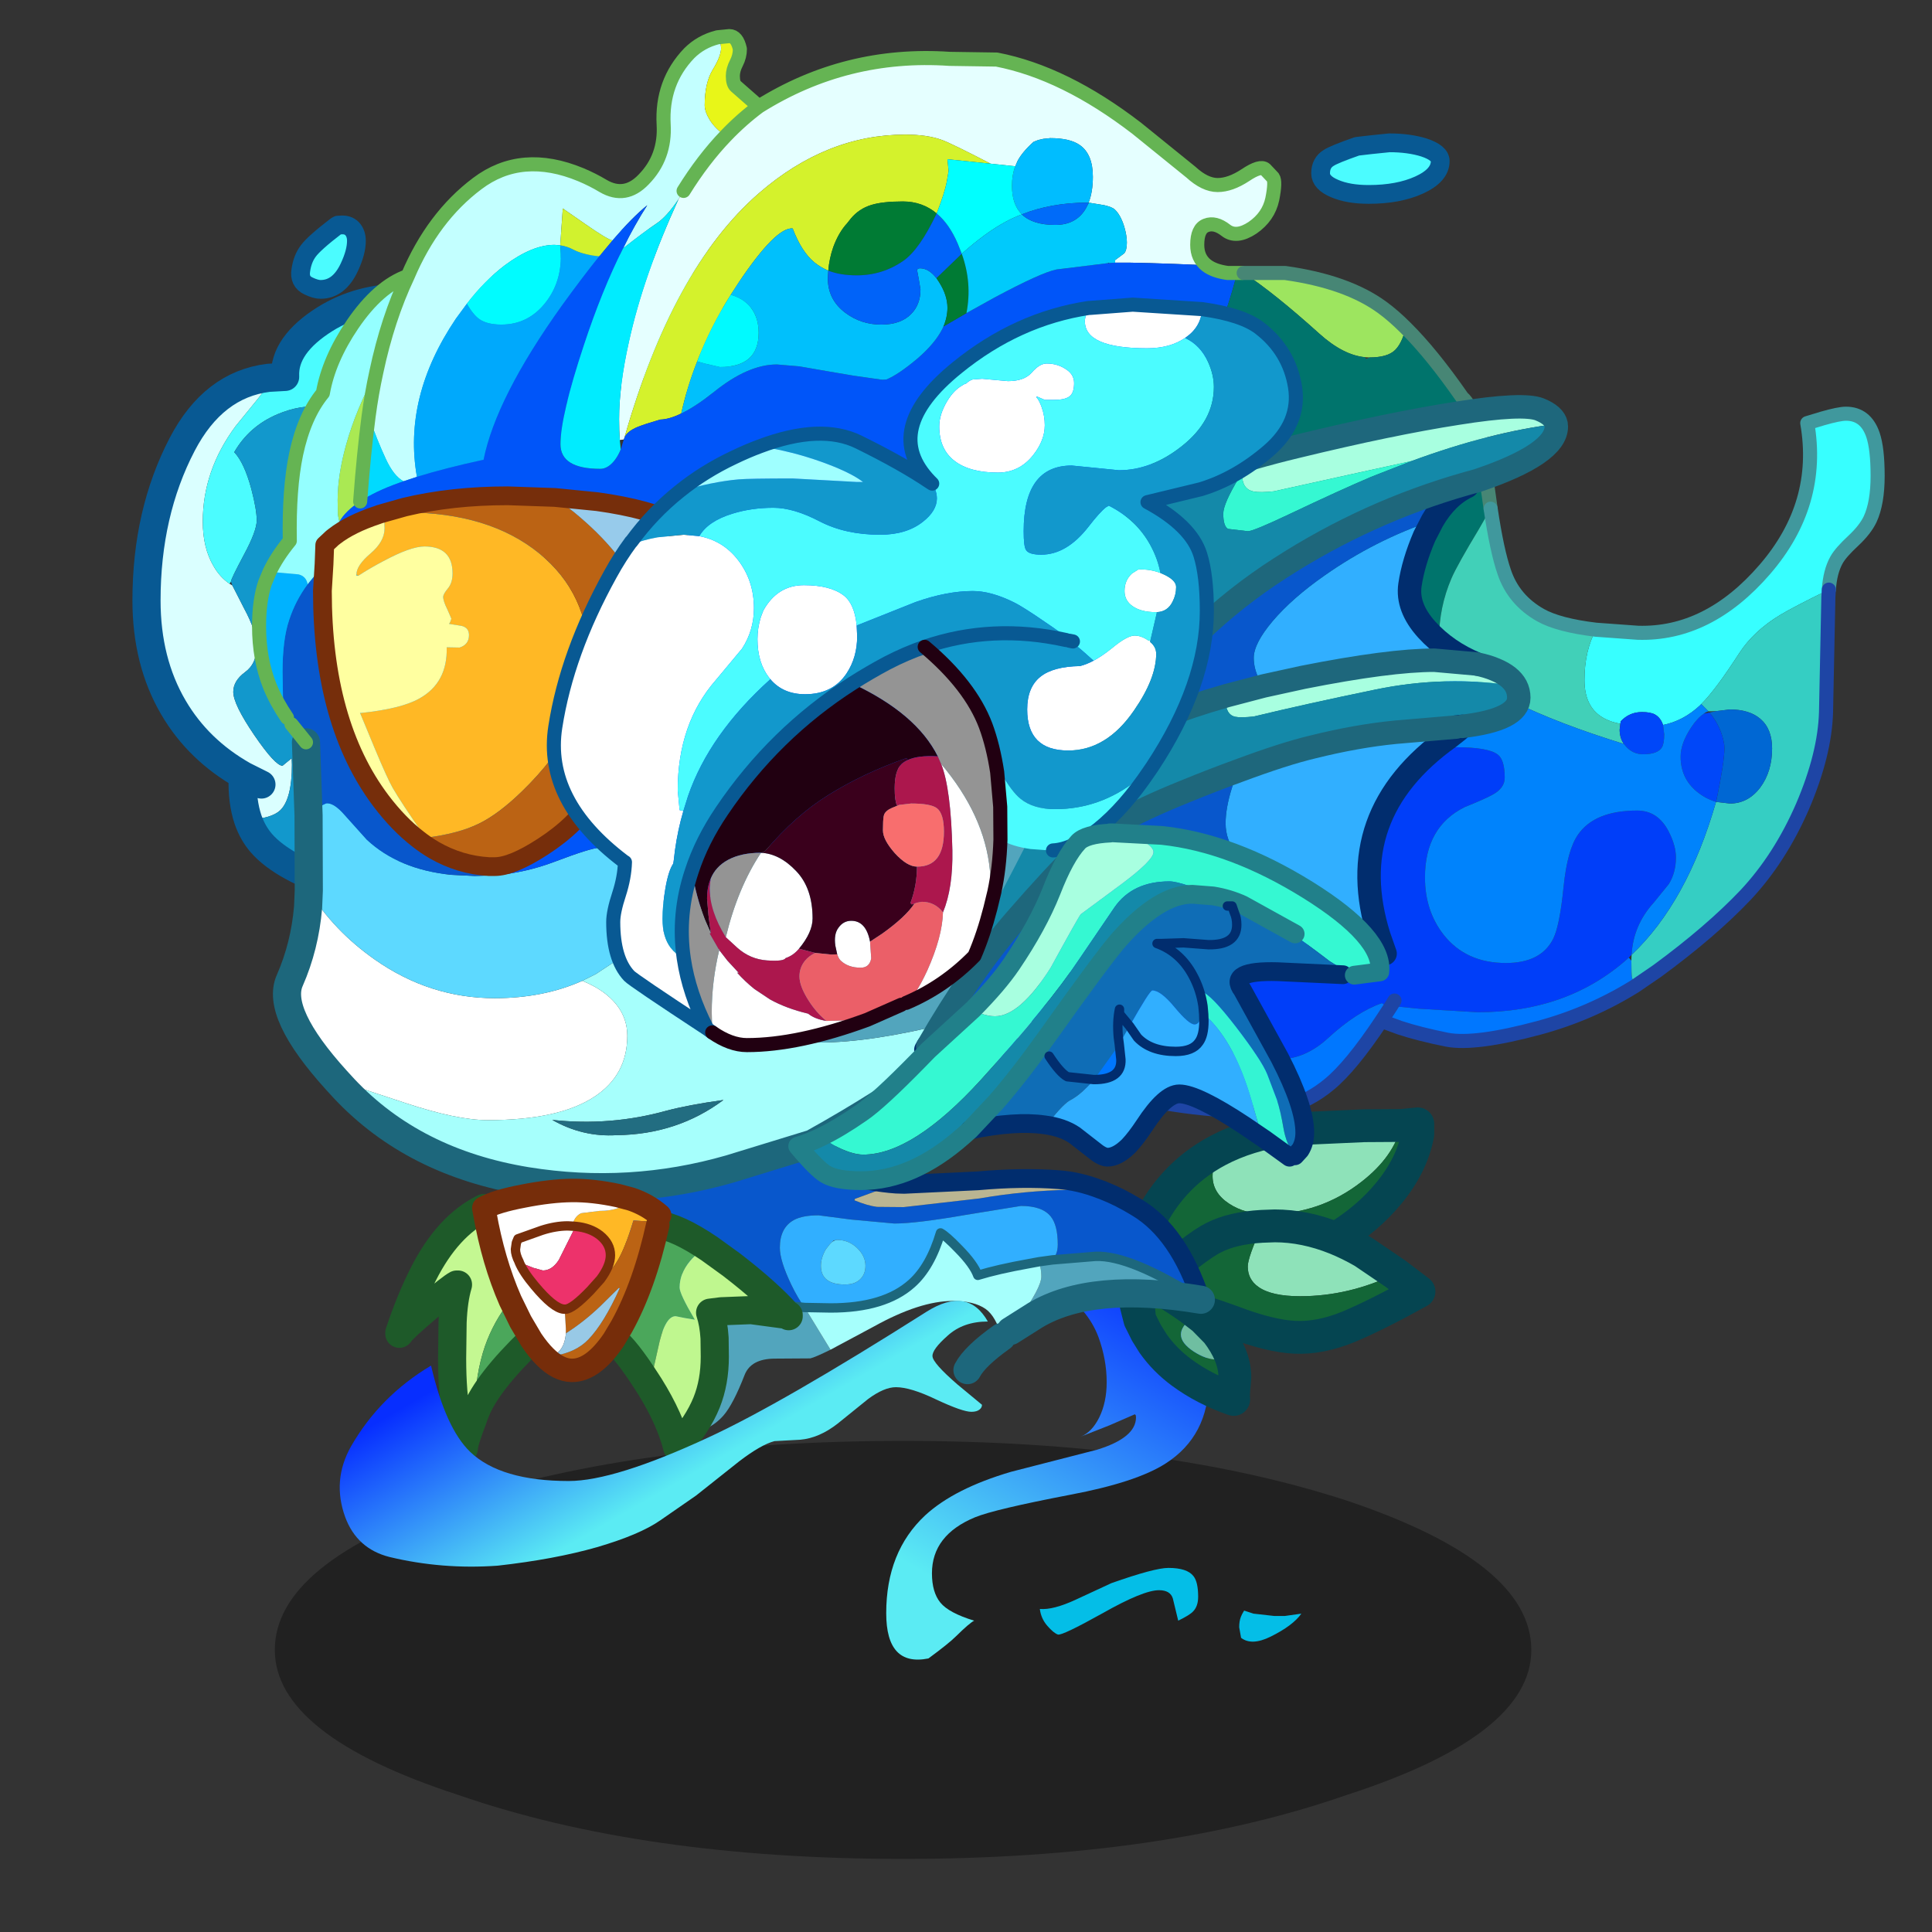 <svg xmlns:ffdec="https://www.free-decompiler.com/flash" xmlns:xlink="http://www.w3.org/1999/xlink" ffdec:objectType="frame" height="90" width="90" xmlns="http://www.w3.org/2000/svg"><rect width="100%" height="100%" fill="#333333" stroke="none"/><use ffdec:characterId="28" height="182.35" transform="translate(2.463 1.35) scale(.474)" width="179.9" xlink:href="#a"/><defs><use ffdec:characterId="2" height="82.55" transform="translate(1.8 1.5)" width="88.5" xlink:href="#b" id="i"/><use ffdec:characterId="9" height="69.75" width="185.75" xlink:href="#c" id="j"/><use ffdec:characterId="11" height="249.9" transform="translate(.65)" width="373.55" xlink:href="#d" id="k"/><use ffdec:characterId="17" height="78.15" width="128.15" xlink:href="#e" id="l"/><use ffdec:characterId="19" height="60.5" width="89" xlink:href="#f" id="m"/><use ffdec:characterId="21" height="56.65" width="138.15" xlink:href="#g" id="n"/><g id="a" transform="translate(-5.2 -2.85)"><use ffdec:characterId="1" height="9.8" transform="matrix(2.225 0 0 4.192 27.012 141.611)" width="55.5" xlink:href="#h"/><use ffdec:characterId="8" height="85.55" transform="translate(86.27 124.359) scale(.461)" width="111.3" xlink:href="#i"/><use ffdec:characterId="10" height="69.75" transform="translate(55.44 108.838) scale(.461)" width="185.75" xlink:href="#j"/><use ffdec:characterId="16" height="249.9" transform="translate(12.719 2.859) scale(.461)" width="374.2" xlink:href="#k"/><use ffdec:characterId="18" height="78.15" transform="translate(77.479 80.929) scale(.461)" width="128.15" xlink:href="#l"/><use ffdec:characterId="20" height="60.5" transform="translate(37.868 115.848) scale(.461)" width="89" xlink:href="#m"/><use ffdec:characterId="27" height="63" transform="translate(33.4 127.85) scale(.461)" width="147" xlink:href="#n"/></g><g id="b" fill-rule="evenodd"><path d="M81.95 77.65q-4.05 2-6.3.25l-.4-2.25q0-1.3.35-2.2.2-.55.7-1.35l2 .65 4.45.5h2.2l3.55-.5q-1.8 2.55-6.55 4.9m-41.5-7.9 7.55-3.5Q57.2 63 60.15 63q4 0 5.35 1.75 1 1.25 1 4.4 0 2.05-1.1 3.15-.7.75-3.15 1.95L61.1 69.5q-.55-1.75-2.95-1.75-3.35 0-12 4.9-8.7 4.85-9.55 4.55-.9-.3-2.25-1.85t-1.6-3.6q2.85.25 7.7-2" fill="#04bee7"/><path d="M67.55 14.15q1.2 3.9 1.2 9 0 11.7-9.2 17.6-6.25 4-20.3 6.65-16.15 3.1-20.3 4.8-9.2 3.8-9.2 11.95 0 4.05 1.8 6.25t7.2 3.85q-.95.45-3.9 3.35-1.5 1.5-5.85 4.7-9 1.8-9-9.65 0-13.1 8.3-20.85 6.25-5.75 18.35-9.3l18.3-4.7q8.3-2.55 8.3-6.9l-.05-.45-.2-.2-5.4 2.35-6.1 2.4q2.35-.95 3.9-4.05Q47 27.7 47 23.4q0-4.8-1.75-9.6-2.25-6.1-9-10.55 3.9-1.9 6-2.4L48.5 0Q52.2-.2 63 5q3.3 4.95 4.55 9.15" fill="url(#o)"/></g><g id="c"><path d="M163.5 24.4q2.95 1.2 5.9 2.9l6.85 4.65q-9.9 4.8-20.35 4.8-6.1 0-8.9-2-2.25-1.6-2.25-4.35 0-1.9 3-8.55l2.75-.1q6.4 0 13 2.65M138.45 5.65q6.25-3.3 14.5-4.5l16.6-.75 7.95-.05q-1.6 6.65-8.5 12-8.85 6.9-20.1 6.9-4.75 0-8.15-2.25-3.5-2.3-3.5-5.85 0-1.2.3-2.7.35-1.95.9-2.8" fill="#8ee2b9" fill-rule="evenodd" transform="translate(1 3.5)"/><path d="M177.5.35 181 0v2.25q-1.25 6.55-6.15 12.5-4.55 5.55-11.35 9.65-6.6-2.65-13-2.65l-2.75.1q-3 6.65-3 8.55 0 2.75 2.25 4.35 2.8 2 8.9 2 10.45 0 20.35-4.8l5 3.8q-9.1 5.05-15.1 7.55-6 2.45-11.35 2.2t-13.2-3.25q-6.95-2.5-9.15-2.95l2.85 2.2H133q-1.2.5-1.9 1.65-.6.9-.6 1.75 0 1.85 2.75 3.65 2.65 1.7 4.9 1.7 1.05 0 1.9-.5.55-.35.95-.55 1 2.45 1 4.8l-.15 1.95q-.2 1.55-.1 2.8-6.3-2.2-11.1-5.75-3.6-2.65-6.1-6.2l-1.4-2.25-1.4-2.8q-1.5-5.75-1.5-6.6v-.2q0-2.6.15-4 .35-3.55 2.35-7.95 5-11.7 15.7-17.35-.55.85-.9 2.8-.3 1.5-.3 2.7 0 3.55 3.5 5.85 3.4 2.25 8.15 2.25 11.25 0 20.1-6.9 6.9-5.35 8.5-12m-29.75 21.5q-6.2.35-10.25 2.4t-13 10q4.75 2.75 7.95 5.05-3.2-2.3-7.95-5.05-3.95-.5-2.75 7.5-1.2-8 2.75-7.5 8.95-7.95 13-10 4.05-2.05 10.25-2.4" fill="#136637" fill-rule="evenodd" transform="translate(1 3.5)"/><path d="m135.3 41.5 2.9 2.95q1.85 2.45 2.8 4.75-.4.2-.95.55-.85.5-1.9.5-2.25 0-4.9-1.7-2.75-1.8-2.75-3.65 0-.85.6-1.75.7-1.15 1.9-1.65h2.3" fill="#6fbea1" fill-rule="evenodd" transform="translate(1 3.5)"/><path d="m178.5 3.85 3.5-.35v2.25q-1.25 6.55-6.15 12.5-4.55 5.55-11.35 9.65 2.95 1.2 5.9 2.9l6.85 4.65 5 3.8q-9.1 5.05-15.1 7.55-6 2.45-11.35 2.2t-13.2-3.25q-6.95-2.5-9.15-2.95l2.85 2.2 2.9 2.95q1.85 2.45 2.8 4.75 1 2.45 1 4.8l-.15 1.95q-.2 1.55-.1 2.8-6.3-2.2-11.1-5.75-3.6-2.65-6.1-6.2l-1.4-2.25-1.4-2.8q-1.5-5.75-1.5-6.6v-.2q0-2.6.15-4 .35-3.55 2.35-7.95 5-11.7 15.7-17.35 6.25-3.3 14.5-4.5l16.6-.75 7.95-.05m-29.75 21.5 2.75-.1q6.4 0 13 2.65m-31.05 14.9q-3.2-2.3-7.95-5.05-3.95-.5-2.75 7.5m2.75-7.5q8.95-7.95 13-10 4.05-2.05 10.25-2.4" fill="none" stroke="#054551" stroke-linecap="round" stroke-linejoin="round" stroke-width="7"/><path d="M60.9 16.3q2.8 1.15 4.8 1.4l5.7.05 16.15-1.85Q97 14.25 107 14.05l.8-.05h2.45l3-.05.7.25.1.05q3.45 1.35 7.1 3.6 8.9 5.35 13.6 19.65-15-9.55-22.45-9.25l-9.15.75.65-1.05q.45-.9.45-2.2 0-4.15-1.5-6-1.8-2.25-6.35-2.25l-11.7 1.9q-10.65 1.85-15.3 1.85l-9.25-.85-6.9-.9q-3.4 0-5.25 1-3 1.65-3 5.9 0 2.8 2.45 7.9 1.45 3 2.85 4.85l-5.65-.55-10.15-3.1q-12.3-4.8-20.85-10.65l-1.05-.75Q4.8 18.35 0 9.5l4.2.55 5.45.45q7.7 0 20.15-2.6Q43.2 5.05 50 2.75q.8 5.85 8.05 7.95 6.2 1.75 11.75 2.15l-1.3.4L61 16l-.05.2-.05.05h-.15l.15.05" fill="#0857cc" fill-rule="evenodd" transform="translate(1 3.5)"/><path d="m113.25 13.95-3 .05h-2.45l-.8.05q-10 .2-19.45 1.85L71.4 17.75l-5.7-.05q-2-.25-4.8-1.4v-.05l.05-.05.05-.2 7.5-2.75 1.3-.4 1.7.05 15.7-.75q9.45-.85 17.25-.25 4.25.3 8.8 2.05" fill="#bab592" fill-rule="evenodd" transform="translate(1 3.5)"/><path d="M50.3 39.15q-1.4-1.85-2.85-4.85Q45 29.2 45 26.4q0-4.25 3-5.9 1.85-1 5.25-1l6.9.9 9.25.85q4.65 0 15.3-1.85l11.7-1.9q4.55 0 6.35 2.25 1.5 1.85 1.5 6 0 1.3-.45 2.2l-.65 1.05-2.9.4-2.15.4q-6.7 1.2-10.9 2.5-.85-2.35-4.1-5.65-2.65-2.75-3.85-3.4-2.15 7.25-6.15 10.8-5.8 5.2-17.25 5.2l-5.55-.1m6.95-14.4-.75.1-.45.4-.4.4-.85 1.1q-1.05 1.8-1.05 3.5 0 4 5.15 4 2.2 0 3.35-1.25 1-1.05 1-2.75 0-2.05-1.75-3.75-1.8-1.75-4.25-1.75" fill="#31afff" fill-rule="evenodd" transform="translate(1 3.5)"/><path d="m12.6 24.1 1.05.75Q22.2 30.7 34.5 35.5l10.15 3.1 5.65.55 5.5 9q-3.25 1.6-4.3 1.85l-7.65.05q-5 .05-6.35 3.45-2.45 6.3-4.5 8.65-3.35 3.85-9.3 4.1l.25-3.15.05-4.35q0-5.6-2-9.95-4.65-10.2-9.4-24.7m90.55 4.9 9.15-.75q7.45-.3 22.45 9.25-23.25-3.9-35.3 3.3l-5.3 3.35 1.8-2.6q4.8-6.6 4.8-9.05 0-1.5-.5-3.1l2.9-.4" fill="#52a5bd" fill-rule="evenodd" transform="translate(1 3.5)"/><path d="M100.25 29.4q.5 1.6.5 3.1 0 2.45-4.8 9.05l-1.8 2.6-1.85 1.3q-1.25-4.45-3.45-6-2.45-1.7-6.95-1.7-7.05 0-16.85 5.45l-9.25 4.95-5.5-9 5.55.1q11.45 0 17.25-5.2 4-3.55 6.15-10.8 1.2.65 3.85 3.4 3.25 3.3 4.1 5.65 4.2-1.3 10.9-2.5l2.15-.4" fill="#a6fffc" fill-rule="evenodd" transform="translate(1 3.5)"/><path d="M56.05 25.25q.55-.45 1.2-.5 2.45 0 4.25 1.75 1.75 1.7 1.75 3.75 0 1.7-1 2.75-1.15 1.25-3.35 1.25-5.15 0-5.15-4 0-1.7 1.05-3.5l.85-1.1.4-.4" fill="#5dd9ff" fill-rule="evenodd" transform="translate(1 3.5)"/><path d="M70.8 16.35q-5.55-.4-11.75-2.15Q51.8 12.1 51 6.25M135.75 41q-4.7-14.3-13.6-19.65-3.65-2.25-7.1-3.6l-.1-.05-.7-.25q-4.55-1.75-8.8-2.05-7.8-.6-17.25.25l-15.7.75-1.7-.05" fill="none" stroke="#012d6e" stroke-linecap="round" stroke-linejoin="round" stroke-width="4"/><path d="M1 13q4.8 8.85 12.6 14.6l1.05.75Q23.2 34.2 35.5 39l10.15 3.1 5.65.55 5.55.1q11.45 0 17.25-5.2 4-3.55 6.15-10.8 1.2.65 3.85 3.4 3.25 3.3 4.1 5.65 4.2-1.3 10.9-2.5l2.15-.4 2.9-.4 9.15-.75q7.45-.3 22.45 9.25m-40.6 6.65-1.85 1.3" fill="none" stroke="#1d677c" stroke-linecap="round" stroke-linejoin="round" stroke-width="2"/><path d="m95.15 47.65 5.3-3.35q12.05-7.2 35.3-3.3M93.3 48.95Q87.55 53.05 86 56" fill="none" stroke="#1d677c" stroke-linecap="round" stroke-linejoin="round" stroke-width="6"/></g><g id="d"><path d="M21.65 167.05q-1.3-3.85-1.15-9l.2-.4q-9.65-5.45-14.95-14.5Q0 133.35 0 120.3q0-18.65 7.6-33.25Q14.25 74.3 26 72.85V73q0 1.5-2.2 4.25l-4.8 5.9q-7 9.45-7 20.35 0 5.6 2.3 9.5 1.35 2.35 3.4 3.75l.6.35 2.45 4.8q2.75 5.1 2.75 8.15 0 3.75-2.5 5.55-2.5 1.85-2.5 4.2 0 2.65 4.5 9.25 4.45 6.5 6 6.5l1.95-1.6.05 1.35q0 7.35-2.5 9.75-1.85 1.75-6.85 2m2.85-7.5-3.8-1.9 3.8 1.9" fill="#daffff" fill-rule="evenodd" transform="translate(3 1.5)"/><path d="m26 72.85 3.55-.2v-.1q-.3-6.7 8.55-12.25 7.35-4.55 16.75-4.55-1.8 3.35-3.05 4.8-1.25 1.5-2.85 2.35l-3.45 1.6q-3.2 1.5-5.65 6.2-2.35 4.45-2.35 8.3-4.7-.45-9.55 1.6-6.05 2.55-9.25 8.1l.05.05q2.1 2.25 3.6 7.8 1.15 4.4 1.15 6.7 0 2.25-2.75 7.35-2.75 5.15-2.75 5.7l-.3.45q-2.05-1.4-3.4-3.75-2.3-3.9-2.3-9.5 0-10.9 7-20.35l4.8-5.9Q26 74.5 26 73v-.15" fill="#4bfcff" fill-rule="evenodd" transform="translate(3 1.5)"/><path d="m54.85 55.75 4.65.25q3.55-4.4 15.05-8.35 12.1-4.15 23.2-4.15 12.8 0 20.75 5 7.5 4.75 7.5 11.75 0 6.15-6.8 10.4-4.8 3-14.95 5.9Q90.9 80.4 89.3 81q-6.8 2.6-6.8 6 0 2.25.85 3.7l1.9 2.5Q88 96.9 88 105.5q0 12.5-3.4 19.85-1.45 3.1-3.6 5.55l1.9 5.4q1.1 4.05 1.1 9.5 0 28.65-42 35.75-12.85-4.1-17.55-9.55-1.8-2.1-2.8-4.95 5-.25 6.85-2 2.5-2.4 2.5-9.75l-.05-1.35-1.95 1.6q-1.55 0-6-6.5-4.5-6.6-4.5-9.25 0-2.35 2.5-4.2 2.5-1.8 2.5-5.55 0-3.05-2.75-8.15l-2.45-4.8-.3-.8q0-.55 2.75-5.7 2.75-5.1 2.75-7.35 0-2.3-1.15-6.7-1.5-5.55-3.6-7.8l-.05-.05q3.2-5.55 9.25-8.1 4.85-2.05 9.55-1.6 0-3.85 2.35-8.3 2.45-4.7 5.65-6.2l3.45-1.6q1.6-.85 2.85-2.35 1.25-1.45 3.05-4.8" fill="#1298cc" fill-rule="evenodd" transform="translate(3 1.5)"/><path d="m57.85 57.25 4.65.25q3.55-4.4 15.05-8.35Q89.65 45 100.75 45q12.8 0 20.75 5 7.5 4.75 7.5 11.75 0 6.15-6.8 10.4-4.8 3-14.95 5.9Q93.9 81.9 92.3 82.5q-6.8 2.6-6.8 6 0 2.25.85 3.7l1.9 2.5Q91 98.4 91 107q0 12.5-3.4 19.85-1.45 3.1-3.6 5.55l1.9 5.4q1.1 4.05 1.1 9.5 0 28.65-42 35.75-12.85-4.1-17.55-9.55-1.8-2.1-2.8-4.95-1.3-3.85-1.15-9m.2-.4q-9.65-5.45-14.95-14.5Q3 134.85 3 121.8q0-18.65 7.6-33.25Q17.25 75.8 29 74.35l3.55-.2v-.1q-.3-6.7 8.55-12.25 7.35-4.55 16.75-4.55M23.7 159.15l3.8 1.9" fill="none" stroke="#085993" stroke-linecap="round" stroke-linejoin="round" stroke-width="6"/><path d="M40.5 222.6q-13.05-14.4-9.95-21.3 3.2-7.3 3.9-15.6l.15-3.55q5.35 8.6 14.05 14.7 11.75 8.25 25.6 8.25 10.35 0 18.65-3.7 4.85 1.95 7.35 5.15 2.25 2.9 2.25 6.55 0 8.4-7 13-7.55 5-22.75 5-6.55 0-17.55-3.65l-14.7-4.85" fill="#fff" fill-rule="evenodd" transform="translate(3 1.5)"/><path d="m178.45 216.7-.4-.05-.55-.05-5.3.5q-1.35.4-4 2.4-10.75 8-26.2 16.6l-17.6 5.4q-21.35 6.15-43.35 2.6-24.1-3.95-38.9-19.7l-1.65-1.8 14.7 4.85q11 3.65 17.55 3.65 15.2 0 22.75-5 7-4.6 7-13 0-3.65-2.25-6.55-2.5-3.2-7.35-5.15l2.9-1.45 4.4-2.9q9.55 8.65 18.35 12.65 10.7 4.85 25 4.85 10.8 0 27.3-4.1l18.7-4.95q-.8 3.5-1 7.55-7.45 1.45-10.1 3.65M123 226.8q-7.5 1.05-12.2 2.3-11.9 3.3-24.3 1.95 6.5 3.7 13.75 3.25 12.9-.15 22.75-7.5" fill="#a6fffc" fill-rule="evenodd" transform="translate(3 1.5)"/><path d="m110.1 191.1 1.9-1q5-3.35 11.9-9.6 8.85-8.05 13.65-11.8 20-15.6 37.7-15.6 12.3 0 22.7 8.45l.05.05q11 9 11 21.25v.75q-8.45 2.55-13.6 8.95-4.25 5.3-5.85 12.95l-18.7 4.95q-16.5 4.1-27.3 4.1-14.3 0-25-4.85-8.8-4-18.35-12.65l9.9-5.95" fill="#52a5bd" fill-rule="evenodd" transform="translate(3 1.5)"/><path d="m34.6 182.15-.05-16.05 1.7-1.35q1.75-1.2 2.25-1.2 1.55 0 3.65 2.4l4.8 5.35q6.8 6.35 18 7.5l5.05.25 4.4-.15q6.55-.6 12.5-2.85 7.9-3 9.6-3 4 0 7.5 2 6.5 3.75 6.5 13 0 1.55-.4 3.05l-9.9 5.95-4.4 2.9-2.9 1.45q-8.3 3.7-18.65 3.7-13.85 0-25.6-8.25-8.7-6.1-14.05-14.7" fill="#5dd9ff" fill-rule="evenodd" transform="translate(3 1.5)"/><path d="M45.75 144.3q8.5-.9 12.35-3.05 6.1-3.35 5.9-10.95l2.75.05q2-.65 2-2.65 0-1.55-1.5-1.95l-2.75-.45.25-.4.25-.7-.85-1.95q-.9-1.8-.9-2.7 0-.6 1-1.8 1-1.2 1-3.2 0-5.75-6-5.75-2.95 0-8.8 3.15-2.95 1.55-5.3 3.1l-.4-.25q0-1.95 3-4.5t3-5.35l-.05-1.5q-.25-1-1.1-1.5l.85-.25 4.7-.15q17.85 0 28.6 8.75 10.5 8.6 10.5 22.4 0 14.55-14.25 28.35-4.95 4.8-9.15 6.85-4.45 2.15-11.35 3l-.45-.65q-4.7-6.75-6.55-9.95-1.15-2-3.8-8.35l-3.15-7.6.2-.05" fill="#ffb825" fill-rule="evenodd" transform="translate(3 1.5)"/><path d="M45.15 115.05q2.35-1.55 5.3-3.1 5.85-3.15 8.8-3.15 6 0 6 5.75 0 2-1 3.2-1 1.2-1 1.8 0 .9.9 2.7l.85 1.95-.25.7-.25.4 2.75.45q1.5.4 1.5 1.95 0 2-2 2.65L64 130.3q.2 7.6-5.9 10.95-3.85 2.15-12.35 3.05h-.25l.05.05 3.15 7.6q2.65 6.35 3.8 8.35 1.85 3.2 6.55 9.95l.15.7-1.3.25q-4.15-3.2-7.9-8.15-12.5-16.55-12.5-44.8l.35-5.7.15-4.05 1.6-1.5.4.4.05-.75q3.4-2.65 9.3-4.6l.25-.1q.85.5 1.1 1.5l.05 1.5q0 2.8-3 5.35t-3 4.5l-.05.15.45.1" fill="#ffffa0" fill-rule="evenodd" transform="translate(3 1.5)"/><path d="M106.95 140.8v.05l-.05.05q-4.95 12.9-11.9 21.65-3.25 5.55-10.5 10.25-6.55 4.25-10.25 4.25H73q-6.15-.35-11.65-3.5l-1.85-2.65q6.9-.85 11.35-3 4.2-2.05 9.15-6.85 14.25-13.8 14.25-28.35 0-13.8-10.5-22.4-10.75-8.75-28.6-8.75l-4.7.15 4.6-1.3Q65.05 98 77 98l10.05.35q11.6 8.4 16.8 17.5 4.4 7.75 4.4 16.85 0 2.8-.75 6.6l-.55 1.5" fill="#bb6314" fill-rule="evenodd" transform="translate(3 1.5)"/><path d="m87.05 98.35 9.05.9q11.15 1.55 17.4 4.75-1.25 21.85-6 35.3.75-3.8.75-6.6 0-9.1-4.4-16.85-5.2-9.1-16.8-17.5" fill="#97cbeb" fill-rule="evenodd" transform="translate(3 1.5)"/><path d="M34.55 166.1 34 150.55l-3.1-3.85-.95-1.4q-.65-1.6-.85-4.1l-.1-5.65q0-6.9 1.4-11.05 1.35-4.15 3.95-7.65l3.5-4.3-.35 5.7q0 28.25 12.5 44.8 3.75 4.95 7.9 8.15 1.65 1.3 3.45 2.35 5.5 3.15 11.65 3.5l1.4 1.85-4.4.15-5.05-.25q-11.2-1.15-18-7.5l-4.8-5.35q-2.1-2.4-3.65-2.4-.5 0-2.25 1.2l-1.7 1.35" fill="#0857cc" fill-rule="evenodd" transform="translate(3 1.5)"/><path d="M29.95 145.3q-2.3-3.4-3.65-6.7-2.3-5.75-2.3-12.8 0-5.45 1.25-9.2l1-2.4 6.15.55q1.65.4 1.95 2.1-2.6 3.5-3.95 7.65-1.4 4.15-1.4 11.05l.1 5.65q.2 2.5.85 4.1" fill="#00b2ff" fill-rule="evenodd" transform="translate(3 1.5)"/><path d="M26.25 114.2q1.55-3.25 4.3-6.6-.2-11.1 1.35-18.5 1.75-8.2 5.7-13 1.25-7.15 6.3-14.6 5.55-8.15 11.8-10.35-4.3 9.1-6.7 20.45-4.35 7.95-6.45 15.55-1.8 6.45-1.8 11.8l.05 3.05.3 1.55q-.9 1.5-1.05 3.1l-.45.35-1.6 1.5-.15 4.05-3.5 4.3q-.3-1.7-1.95-2.1l-6.15-.55" fill="#94ffff" fill-rule="evenodd" transform="translate(3 1.5)"/><path d="M49 71.6q-1 4.55-1.65 9.45-1.05 8-1.8 18.15-3.1 2-4.45 4.35l-.3-1.55-.05-3.05q0-5.35 1.8-11.8 2.1-7.6 6.45-15.55" fill="#aae953" fill-rule="evenodd" transform="translate(3 1.5)"/><path d="M55.7 51.15q5.35-12.6 14.8-19.7 9.45-7.15 22.1-1.9 2.5 1.05 4.75 2.4 4.7 2.75 8.65-1.4 4.65-4.75 4.25-11.7-.5-9 5.45-15.2 2.5-2.5 6.05-3.4l.6 1 .15 1.25q0 1.75-1.75 4.6Q119 9.95 119 14.75q0 1.35 1.1 3.15 1.25 1.95 3.4 3.35-4.85 5.05-9 11.75l-.95 1.55-.15.25q-2.5 3.7-4.6 5.1-2.55 1.7-7.2 5.35 2.45-5 5.15-9.2-3.25 2.65-7.4 7.5-.85-.05-5.7-3.4l-4.9-3.4-.55 7.85-1.2-.1q-4.75 0-10.6 4.35-4.35 3.3-8.1 8.2l-2.35 3.2q-11.3 16.75-8.3 33.7l-2.85.95q-2.1-1.1-3.8-4.8-1.75-3.75-3.65-9.05.65-4.9 1.65-9.45 2.4-11.35 6.7-20.45M106.75 36v.05V36" fill="#c3ffff" fill-rule="evenodd" transform="translate(3 1.5)"/><path d="M68.3 57.05q3.75-4.9 8.1-8.2Q82.25 44.5 87 44.5l1.2.1q.8 7.1-3.05 12.1-3.7 4.8-9.5 4.8-2.95 0-4.6-1.1-1.4-.95-2.75-3.35" fill="#00fcff" fill-rule="evenodd" transform="translate(3 1.5)"/><path d="M88.2 44.6q1.45.2 2.85.95 2.05 1.05 5.45 1.4-3.65 4.55-7.95 10.5-14.05 19.65-16.7 32.9h-.15q-8.05 1.75-14.05 3.6-3-16.95 8.3-33.7l2.35-3.2q1.35 2.4 2.75 3.35 1.65 1.1 4.6 1.1 5.8 0 9.5-4.8 3.85-5 3.05-12.1" fill="#00a9fc" fill-rule="evenodd" transform="translate(3 1.5)"/><path d="M45.55 99.2q.75-10.15 1.8-18.15 1.9 5.3 3.65 9.05 1.7 3.7 3.8 4.8l-1 .35q-5.05 1.8-8.25 3.95" fill="#00daff" fill-rule="evenodd" transform="translate(3 1.5)"/><path d="m88.2 44.6.55-7.85 4.9 3.4q4.85 3.35 5.7 3.4l-2.65 3.2-.2.2q-3.4-.35-5.45-1.4-1.4-.75-2.85-.95" fill="#d1f22e" fill-rule="evenodd" transform="translate(3 1.5)"/><path d="M123 226.8q-9.85 7.35-22.75 7.5-7.25.45-13.75-3.25 12.4 1.35 24.3-1.95 4.7-1.25 12.2-2.3" fill="#226d81" fill-rule="evenodd" transform="translate(3 1.5)"/><path d="M130.55 15q18.6-11.65 40.65-10.15l10.05.15q14.45 2.8 29.85 14.65L222.65 29q3 2.75 5.7 2.75t5.9-2.1q3.2-2.15 4.25-1.25l1.65 1.75q.6.85-.15 4.6-.8 3.75-4.2 6.1-3.45 2.3-5.7.55-2.3-1.8-4.2-1.05-1.9.7-1.9 4.15 0 2.8 1.95 4.35-14.45-.65-19.45-.55v-.55l1.95-1.45q.55-.7.55-2.3 0-1.45-.55-3.35-.8-2.6-2.1-3.75-.5-.45-2.15-.85l-3.35-.55q.9-2.3.9-5.5 0-4.8-2.75-6.75-2.1-1.5-6.35-1.5l-1.45.15-1.1.25-1 .4q-2.35 2.1-3.4 4.05l-.45 1.05-.05.1-5.25-.55q-8.3-4.3-10.35-5.05-3.1-1.15-7.85-1.15-16.8 0-31.2 12.5-18.45 16.05-28.7 52.25l-.1.25-.85.1q-.15-1.95-.15-4.45 0-7.15 2.1-16.5 3.1-14.1 10.55-30.35l.15-.25.95-1.55q4.15-6.7 9-11.75 3.35-3.5 7.05-6.25" fill="#e5ffff" fill-rule="evenodd" transform="translate(3 1.5)"/><path d="m185.2 27.75.05-.1.45-1.05q1.05-1.95 3.4-4.05l1-.4 1.1-.25 1.45-.15q4.25 0 6.35 1.5 2.75 1.95 2.75 6.75 0 3.2-.9 5.5h-.2q-7.75 0-14.05 2.5-2.1-2.1-2.1-6.1 0-2.3.7-4.15" fill="#00bdff" fill-rule="evenodd" transform="translate(3 1.5)"/><path d="M101.85 85.75q10.25-36.2 28.7-52.25 14.4-12.5 31.2-12.5 4.75 0 7.85 1.15 2.05.75 10.35 5.05l-9.2-.95.25 2.5-.4 2.35q-.45 2.35-2.15 6.7-3.05-2.55-7.2-2.55-4.35 0-6.75.75-2.6.8-4.35 2.9l-.75.95q-1.85 2-3 5.15-.85 2.45-1.05 5-1.65-.7-2.95-1.75-2.75-2.25-4.65-7.25-3.55-.3-11.45 11.45l-1.75 2.7q-4.35 6.9-7.15 14.2-2.15 5.45-3.4 11.1-2.55 1.25-4.5 1.3-3.25.95-4.75 1.55-2.45 1-2.9 2.45" fill="#d4f22c" fill-rule="evenodd" transform="translate(3 1.5)"/><path d="M225.95 48.85q1.6 1.25 4.55 1.65h2q-3.85 15.45-13.6 32.6l-7.75 13.8q-3.65 7.15-4.6 12.65-.4 2.5-.55 12.1-.2 10.55-.8 16.7-1.6 15.55-7.25 23.2-10.4-8.45-22.7-8.45-17.7 0-37.7 15.6-4.8 3.75-13.65 11.8-6.9 6.25-11.9 9.6l-1.9 1q.4-1.5.4-3.05 0-9.25-6.5-13-3.5-2-7.5-2-1.7 0-9.6 3-5.95 2.25-12.5 2.85l-1.4-1.85h1.25q3.7 0 10.25-4.25 7.25-4.7 10.5-10.25 6.95-8.75 11.9-21.65l.05-.05v-.05l.2.1.35-1.6q4.75-13.45 6-35.3-6.25-3.2-17.4-4.75l-9.05-.9L77 98q-11.95 0-21.95 2.4l-4.6 1.3q-.65 0-.9.25l-.2.1q-5.9 1.95-9.3 4.6.15-1.6 1.05-3.1 1.35-2.35 4.45-4.35 3.2-2.15 8.25-3.95l1-.35 2.85-.95q6-1.85 14.05-3.6h.15q2.65-13.25 16.7-32.9 4.3-5.95 7.95-10.5l.2-.2 2.65-3.2q4.15-4.85 7.4-7.5-2.7 4.2-5.15 9.2-4.55 9.1-8.35 20.65-5 15.1-5 21.1 0 5.25 8.5 5.25 1.55 0 2.95-1.7.85-1.05 1.4-2.45l.65-2.1.1-.25q.45-1.45 2.9-2.45 1.5-.6 4.75-1.55 1.95-.05 4.5-1.3 3.1-1.5 7.05-4.65 7.2-5.8 13.35-5.8l4.75.4 6.35 1.1 5.3.9 6 .85.95-.05q2.55-1.05 6.65-4.5 3.65-3.15 5.25-6.25l.25-.55 4.9-2.85 5.95-3.3q10-5.35 13.25-6l10.95-1.35h.35l.2-.05 1-.05q5-.1 19.45.55" fill="#0055f9" fill-rule="evenodd" transform="translate(3 1.5)"/><path d="m145.35 50-.1 1.65q0 4.55 3.75 7.35 3.35 2.5 7.65 2.5 4.15 0 6.35-2.25 2-2 2-5.25l-.35-2.1-.4-2.15.2-.1q.1-.15.45-.15 1.85 0 3.5 2.1l.6.9q1.75 2.8 1.75 5.4 0 2-.85 4l-.25.55q-1.6 3.1-5.25 6.25-4.1 3.45-6.65 4.5l-.85.05h-.1l-6-.85-5.3-.9-6.35-1.1-4.75-.4q-6.15 0-13.35 5.8-3.95 3.15-7.05 4.65 1.25-5.65 3.4-11.1l1.6.45 3.25.75q8.25 0 8.25-7.3 0-2.85-1.3-4.85-1.5-2.35-4.65-3.25l1.75-2.7Q134.2 40.7 137.75 41q1.9 5 4.65 7.25 1.3 1.05 2.95 1.75" fill="#00c0fc" fill-rule="evenodd" transform="translate(3 1.5)"/><path d="M113.4 34.8q-7.45 16.25-10.55 30.35-2.1 9.35-2.1 16.5 0 2.5.15 4.45l.2 2q-.55 1.4-1.4 2.45-1.4 1.7-2.95 1.7-8.5 0-8.5-5.25 0-6 5-21.1 3.8-11.55 8.35-20.65 4.65-3.65 7.2-5.35 2.1-1.4 4.6-5.1" fill="#00ecff" fill-rule="evenodd" transform="translate(3 1.5)"/><path d="m168.4 51.6 5.4-5.2q2.25 6.25 1 12.65l-4.9 2.85q.85-2 .85-4 0-2.6-1.75-5.4l-.6-.9M145.35 50q.2-2.55 1.05-5 1.15-3.15 3-5.15l.75-.95q1.75-2.1 4.35-2.9 2.4-.75 6.75-.75 4.15 0 7.2 2.55-3.65 7.7-7.1 10.1-4.45 3.1-9.95 3.1-3.5 0-6.05-1" fill="#007b34" fill-rule="evenodd" transform="translate(3 1.5)"/><path d="M168.45 37.8q2.7 2.25 4.5 6.45l.85 2.15-5.4 5.2q-1.65-2.1-3.5-2.1-.35 0-.45.15l-.2.1.4 2.15.35 2.1q0 3.25-2 5.25-2.2 2.25-6.35 2.25-4.3 0-7.65-2.5-3.75-2.8-3.75-7.35l.1-1.65q2.55 1 6.05 1 5.5 0 9.95-3.1 3.45-2.4 7.1-10.1" fill="#0063f9" fill-rule="evenodd" transform="translate(3 1.5)"/><path d="M124.55 55.15q3.15.9 4.65 3.25 1.3 2 1.3 4.85 0 7.3-8.25 7.3L119 69.8l-1.6-.45q2.8-7.3 7.15-14.2" fill="#00faff" fill-rule="evenodd" transform="translate(3 1.5)"/><path d="m179.95 27.2 5.25.55q-.7 1.85-.7 4.15 0 4 2.1 6.1-1.7.65-3.3 1.5-4.35 2.3-9.5 6.9l-.85-2.15q-1.8-4.2-4.5-6.45 1.7-4.35 2.15-6.7l.4-2.35-.25-2.5 9.2.95" fill="#0ff" fill-rule="evenodd" transform="translate(3 1.5)"/><path d="m200.85 35.5 3.35.55q1.65.4 2.15.85 1.3 1.15 2.1 3.75.55 1.9.55 3.35 0 1.6-.55 2.3l-1.95 1.45v.55l-1 .05-.2.05-.15-.1h-.05l-.15.1L194 49.75q-3.25.65-13.25 6l-5.95 3.3q1.25-6.4-1-12.65 5.15-4.6 9.5-6.9 1.6-.85 3.3-1.5 2.3 2.25 7.15 2.25 4.45 0 6.5-3.5l.6-1.15v-.1" fill="#00cafc" fill-rule="evenodd" transform="translate(3 1.5)"/><path d="M186.6 38q6.3-2.5 14.05-2.5l.2.1-.6 1.15q-2.05 3.5-6.5 3.5-4.85 0-7.15-2.25" fill="#006bf9" fill-rule="evenodd" transform="translate(3 1.5)"/><path d="M233.9 50.5h8.85q13.2 1.85 20.7 7.35 2.4 1.75 5 4.35-.8 3.3-2.3 4.75-1.6 1.55-5.4 1.55l-1-.05q-4.65-.45-9.7-5-9.65-8.7-16.15-12.95" fill="#9de55f" fill-rule="evenodd" transform="translate(3 1.5)"/><path d="M232.5 50.5h1.4q6.5 4.25 16.15 12.95 5.05 4.55 9.7 5l.3.4v.05l.7-.4q3.8 0 5.4-1.55 1.5-1.45 2.3-4.75 5.55 5.5 12.05 14.85 3.25 2.7 5.1 17l.95 6.7-2.5 4.35q-4.65 7.7-5.85 10.5-2.65 6.15-2.65 12.95l.25 3.1.75 3.8q1 3.85 1.15 16.35-2.05.35-6.1 1.8-5.55 2-6.55 3-9.15 4.15-29.65 15.2-19.15 10.2-22.4 10.8l-3.8.95-.2-.7q0-12.25-11-21.25l-.05-.05q5.65-7.65 7.25-23.2.6-6.15.8-16.7.15-9.6.55-12.1.95-5.5 4.6-12.65l7.75-13.8q9.75-17.15 13.6-32.6" fill="#00746c" fill-rule="evenodd" transform="translate(3 1.5)"/><path d="m277.7 151.8 1.35-.2q7 0 9 1.55 1.5 1.1 1.5 4.95 0 2.25-2.65 3.65-1.6.9-5.85 2.6-8.5 4.2-8.5 15 0 7.15 4 12.25 4.75 6 13.25 6 7.45 0 10.05-5.1 1.4-2.7 2.25-11.15.8-7.9 3.1-11.15 3.55-5.1 12.6-5.1 4.45 0 6.75 4.55 1.5 2.95 1.5 5.45 0 3.2-1.5 5.65l-3.25 4q-4.35 4.8-4.7 11.1l-.6.6q-12.85 11.65-32.2 11.65l-12.5-.75-5.95-.6q-1.6-.15-1.95-.6-5.4 1.85-11.5 7.45-4.9 4.5-10.4 4.5-5.05 0-18.6-3.25-13.5-3.25-21.65-3.25l-11.5 1.2-1.2.25q.2-4.05 1-7.55 1.6-7.65 5.85-12.95 5.15-6.4 13.6-8.95l.2-.05 3.8-.95q3.25-.6 22.4-10.8 20.5-11.05 29.65-15.2 1-1 6.55-3 4.05-1.45 6.1-1.8m-12.35 54.95.7-1.15-.7 1.15" fill="#003ef9" fill-rule="evenodd" transform="translate(3 1.5)"/><path d="M317.3 202.55q-9.5 5.9-20.4 8.85-13.7 3.7-19.65 2.55-5.95-1.2-10.05-2.55l-3.95-1.45q-6.5 9.75-11.15 13.55-8.3 6.9-20.05 5.6-17.55-.8-34.9-6.7l-8.95-2.95q-7.2-2.35-9.75-2.75 2.65-2.2 10.1-3.65l1.2-.25 11.5-1.2q8.15 0 21.65 3.25 13.55 3.25 18.6 3.25 5.5 0 10.4-4.5 6.1-5.6 11.5-7.45.35.45 1.95.6l5.95.6 12.5.75q19.35 0 32.2-11.65l.55.65q0 2.9.15 3.65l.6 1.8m-54.05 7.4 2.1-3.2-2.1 3.2" fill="#07f" fill-rule="evenodd" transform="translate(3 1.5)"/><path d="m309 126.55 8.95.65q15 .45 27.05-13.5t9.05-31.2l3.3-1q3.5-1 4.95-1 4.2 0 5.75 4.5 1 2.95 1 8.75t-1.6 9.25q-1.05 2.2-3.55 4.55-2.7 2.5-3.6 4.1-1.4 2.5-1.65 6.35-7.75 3.8-10.45 5.45-5.6 3.4-8.65 8.1-5.1 7.9-8.1 10.85l-.3.3q-3.55 3.3-7.85 4.15-.5-1.55-1.75-2.25-.95-.5-2.75-.5-2.65 0-4.5 1.95l-.1.55q-1.9-.35-3.15-1-4.5-2.2-4.5-8.3 0-6.25 2.45-10.75" fill="#37ffff" fill-rule="evenodd" transform="translate(3 1.5)"/><path d="M286.55 100.75q1.35 9.05 2.9 13.5 2 5.95 7.75 9.2 3.85 2.15 11.8 3.1-2.45 4.5-2.45 10.75 0 6.1 4.5 8.3 1.25.65 3.15 1l-.15 1.25q0 1.75.9 3.05-27.8-8.55-39.15-19.25l-.25-3.1q0-6.8 2.65-12.95 1.2-2.8 5.85-10.5l2.5-4.35m-25.8-32.25-.7.4v-.05l.7-.35" fill="#41d0b8" fill-rule="evenodd" transform="translate(3 1.5)"/><path d="m358.65 118-.1 1.55-.5 24.55q-.25 9-5 20.1-4.8 11.05-12.15 18.9-7.4 7.8-18.85 16.2l-4.75 3.25-.6-1.8q-.15-.75-.15-3.65l.05-1.25q11.85-11.2 18-32.6l2.95.35q3.9 0 6.5-3.45 2.5-3.4 2.5-8.3 0-4.15-2.5-6.3-2.35-2-6.5-2l-2.9.35-1.65.05-1.55-1.55q3-2.95 8.1-10.85 3.05-4.7 8.65-8.1 2.7-1.65 10.45-5.45" fill="#35cec3" fill-rule="evenodd" transform="translate(3 1.5)"/><path d="m333.2 144.2 1.45-.3 2.9-.35q4.15 0 6.5 2 2.5 2.15 2.5 6.3 0 4.9-2.5 8.3-2.6 3.45-6.5 3.45l-2.95-.35.35-1.65q1.7-8.45 1.4-10.55-.6-3.8-3.15-6.85" fill="#0067d3" fill-rule="evenodd" transform="translate(3 1.5)"/><path d="M314.95 150.9q-.9-1.3-.9-3.05l.15-1.25.1-.55q1.85-1.95 4.5-1.95 1.8 0 2.75.5 1.25.7 1.75 2.25l.25 2q0 2-.5 2.8-.9 1.45-4 1.45-2.05 0-3.5-1.5l-.6-.7m17.05-6.45 1.2-.25q2.55 3.05 3.15 6.85.3 2.1-1.4 10.55l-.35 1.65q-2.2-.65-4.05-2.15-3.5-2.85-3.5-7.5 0-2.8 2.2-6.15 1.3-2 2.75-3" fill="#0047f9" fill-rule="evenodd" transform="translate(3 1.5)"/><path d="M275.8 131.65q11.35 10.7 39.15 19.25l.6.7q1.45 1.5 3.5 1.5 3.1 0 4-1.45.5-.8.5-2.8l-.25-2q4.3-.85 7.85-4.15l.3-.3 1.55 1.55q-.55.15-1 .5-1.45 1-2.75 3-2.2 3.35-2.2 6.15 0 4.65 3.5 7.5 1.85 1.5 4.05 2.15-6.15 21.4-18 32.6.35-6.3 4.7-11.1l3.25-4q1.5-2.45 1.5-5.65 0-2.5-1.5-5.45-2.3-4.55-6.75-4.55-9.05 0-12.6 5.1-2.3 3.25-3.1 11.15-.85 8.45-2.25 11.15-2.6 5.1-10.05 5.1-8.5 0-13.25-6-4-5.1-4-12.25 0-10.8 8.5-15 4.25-1.7 5.85-2.6 2.65-1.4 2.65-3.65 0-3.85-1.5-4.95-2-1.55-9-1.55l-1.35.2q-.15-12.5-1.15-16.35l-.75-3.8" fill="#0083fc" fill-rule="evenodd" transform="translate(3 1.5)"/><path d="m121.75.25 2.5-.25q1.65 0 2.25 2.75 0 1.55-.75 3T125 8.5q0 1.65.65 2.2l4.9 4.3q-3.7 2.75-7.05 6.25-2.15-1.4-3.4-3.35-1.1-1.8-1.1-3.15 0-4.8 1.75-7.65 1.75-2.85 1.75-4.6l-.15-1.25-.6-1" fill="#e8f618" fill-rule="evenodd" transform="translate(3 1.5)"/><path d="m181.05 218.15-.55-.05-5.3.5q-1.35.4-4 2.4-10.75 8-26.2 16.6l-17.6 5.4q-21.35 6.15-43.35 2.6-24.1-3.95-38.9-19.7l-1.65-1.8q-13.05-14.4-9.95-21.3 3.2-7.3 3.9-15.6l.15-3.55-.05-16.05-.55-15.55" fill="none" stroke="#1d677c" stroke-linecap="round" stroke-linejoin="round" stroke-width="6"/><path d="M133.55 16.5q18.6-11.65 40.65-10.15l10.05.15q14.45 2.8 29.85 14.65l11.55 9.35q3 2.75 5.7 2.75t5.9-2.1q3.2-2.15 4.25-1.25l1.65 1.75q.6.85-.15 4.6-.8 3.75-4.2 6.1-3.45 2.3-5.7.55-2.3-1.8-4.2-1.05-1.9.7-1.9 4.15 0 2.8 1.95 4.35 1.6 1.25 4.55 1.65h3M37 152.05l-3.1-3.85m-.95-1.4q-2.3-3.4-3.65-6.7-2.3-5.75-2.3-12.8 0-5.45 1.25-9.2l1-2.4q1.55-3.25 4.3-6.6-.2-11.1 1.35-18.5 1.75-8.2 5.7-13 1.25-7.15 6.3-14.6 5.55-8.15 11.8-10.35 5.35-12.6 14.8-19.7 9.45-7.15 22.1-1.9 2.5 1.05 4.75 2.4 4.7 2.75 8.65-1.4 4.65-4.75 4.25-11.7-.5-9 5.45-15.2 2.5-2.5 6.05-3.4l2.5-.25q1.65 0 2.25 2.75 0 1.55-.75 3T128 10q0 1.65.65 2.2l4.9 4.3q-3.7 2.75-7.05 6.25-4.85 5.05-9 11.75M50.35 82.55Q51 77.65 52 73.1q2.4-11.35 6.7-20.45M48.55 100.7q.75-10.15 1.8-18.15" fill="none" stroke="#65b453" stroke-linecap="round" stroke-linejoin="round" stroke-width="3"/><path d="M236.9 52h8.85q13.2 1.85 20.7 7.35 2.4 1.75 5 4.35 5.55 5.5 12.05 14.85 3.25 2.7 5.1 17l.95 6.7" fill="none" stroke="#478675" stroke-linecap="round" stroke-linejoin="round" stroke-width="3"/><path d="M289.55 102.25q1.35 9.05 2.9 13.5 2 5.95 7.75 9.2 3.85 2.15 11.8 3.1l8.95.65q15 .45 27.05-13.5t9.05-31.2l3.3-1q3.5-1 4.95-1 4.2 0 5.75 4.5 1 2.95 1 8.75t-1.6 9.25q-1.05 2.2-3.55 4.55-2.7 2.5-3.6 4.1-1.4 2.5-1.65 6.35" fill="none" stroke="#40989d" stroke-linecap="round" stroke-linejoin="round" stroke-width="3"/><path d="m361.65 119.5-.1 1.55-.5 24.55q-.25 9-5 20.1-4.8 11.05-12.15 18.9-7.4 7.8-18.85 16.2l-4.75 3.25q-9.5 5.9-20.4 8.85-13.7 3.7-19.65 2.55-5.95-1.2-10.05-2.55l-3.95-1.45q-6.5 9.75-11.15 13.55-8.3 6.9-20.05 5.6-17.55-.8-34.9-6.7l-8.95-2.95q-7.2-2.35-9.75-2.75m87.6-11.1-.7 1.15-2.1 3.2" fill="none" stroke="#1e45a5" stroke-linecap="round" stroke-linejoin="round" stroke-width="3"/><path d="m90.05 99.85 9.05.9q11.15 1.55 17.4 4.75-1.25 21.85-6 35.3l-.55 1.5v.05l-.05.05q-4.95 12.9-11.9 21.65-3.25 5.55-10.5 10.25-6.55 4.25-10.25 4.25H76q-6.15-.35-11.65-3.5-1.8-1.05-3.45-2.35-4.15-3.2-7.9-8.15-12.5-16.55-12.5-44.8l.35-5.7L41 110l1.6-1.5.45-.35q3.4-2.65 9.3-4.6m1.1-.35-.85.25m.85-.25 4.6-1.3q10-2.4 21.95-2.4l10.05.35" fill="none" stroke="#762e0b" stroke-linecap="round" stroke-linejoin="round" stroke-width="4"/><path d="M235.85 89.95q4.5-1.3 9.3-2.45 20.15-4.9 34.3-7.1 14.1-2.25 17.6-.8 3.05 1.25 3.45 3.1-14 1.7-30.85 7.9l-12.35 2.7-17 3.75q-2.85.3-4.25.05-2.25-.45-2.45-3l-.05-.55.05-.45.4-.6 1.85-2.55m-5.75 50.7 8-2.1 8.45-1.85q18.4-3.65 28-3.65l9 .8q2.25.45 4 1.2 3.25 1.35 4.4 3.5-14.95-2.35-29.95.75t-25.95 5.75q-2.8.3-4 .05-2-.5-2-3.55l.05-.9" fill="#a8ffe0" fill-rule="evenodd" transform="translate(3 1.5)"/><path d="m238.1 138.55-.9-1.45q-1.15-2.25-1.15-4.55 0-3.05 4-7.8 4.2-4.95 11.15-9.8 10.7-7.5 22.95-11.65l-1.7 3.3q-2.4 5.6-3.1 10.4-.7 4.8 3.6 9.55 4.3 4.7 10.6 7.3l-9-.8q-9.6 0-28 3.65l-8.45 1.85m41.55 9.4-1.9 1.5q-23.15 16.5-15 42.45-17.85-7.85-23.2-11.2-9.5-5.85-9.5-12.85 0-3.3 1.35-7.6.6-2 1.45-3.65 9.65-3.6 15.75-5.05 9.45-2.35 17.7-3.15l12.9-1.1.45.65" fill="#31afff" fill-rule="evenodd" transform="translate(3 1.5)"/><path d="M233.6 94.1q.2 2.55 2.45 3 1.4.25 4.25-.05l17-3.75 12.35-2.7-8.55 3.35q-6.5 2.75-17.55 8-7.6 3.6-8.75 3.6l-4.25-.5q-1-.6-1-3.25 0-2.1 3.35-7.65l.7-.05" fill="#35f8d2" fill-rule="evenodd" transform="translate(3 1.5)"/><path d="M235.85 89.95 234 92.5l-.4.6-.7 1.05q-3.35 5.55-3.35 7.65 0 2.65 1 3.25l4.25.5q1.15 0 8.75-3.6 11.05-5.25 17.55-8l8.55-3.35q16.85-6.2 30.85-7.9l.05.55q0 5.8-16.65 11.45l-2.5.7q-21.1 6-39.7 18-19 12.2-32 30.8l-4.65 6.35q10.35-5.7 24.75-9.8l.25.8q0 3.05 2 3.55 1.2.25 4-.05Q247 142.4 262 139.3t29.95-.75q.6 1.15.6 2.5 0 4.7-12.05 6.1l-1.3.15-12.9 1.1q-8.25.8-17.7 3.15-6.1 1.45-15.75 5.05-5.25 1.9-11.5 4.45-17.85 7.2-22.8 13.05-5 4.8-13.3 14.35-9.45 10.85-18.7 26.95l-.55-.3q2.05-5.8 10-20.7 10.75-20.25 14.85-28.7 18.7-38.85 19.65-66.2 11.05-5.45 25.35-9.55" fill="#1489a9" fill-rule="evenodd" transform="translate(3 1.5)"/><path d="M274.15 103.3q-12.25 4.15-22.95 11.65-6.95 4.85-11.15 9.8-4 4.75-4 7.8 0 2.3 1.15 4.55l.9 1.45-8 2.1-.3.1q-14.4 4.1-24.75 9.8l4.65-6.35q13-18.6 32-30.8 18.6-12 39.7-18l.15.6q-4.4 2.1-7.4 7.3m-11.4 88.6 1.3 3.7-39.85 1.15q-23.05.5-57.4 19.05l-.25-.4q9.25-16.1 18.7-26.95 8.3-9.55 13.3-14.35 4.95-5.85 22.8-13.05 6.25-2.55 11.5-4.45-.85 1.65-1.45 3.65-1.35 4.3-1.35 7.6 0 7 9.5 12.85 5.35 3.35 23.2 11.2" fill="#0857cc" fill-rule="evenodd" transform="translate(3 1.5)"/><path d="m303.55 84.75-.05-.55m-70.7 58.05.3-.1" fill="none" stroke="#000" stroke-linecap="round" stroke-linejoin="round" stroke-width="2"/><path d="M277.15 104.8q3-5.2 7.4-7.3m2 37.85q-6.3-2.6-10.6-7.3-4.3-4.75-3.6-9.55.7-4.8 3.1-10.4l1.7-3.3m6.35 43.85-.85.8-1.9 1.5q-23.15 16.5-15 42.45l1.3 3.7-39.85 1.15q-23.05.5-57.4 19.05l-.65.3.4-.7m113.95-68.25-1.3.15" fill="none" stroke="#012d6e" stroke-linecap="round" stroke-linejoin="round" stroke-width="5"/><path d="M303.5 84.2q-.4-1.85-3.45-3.1-3.5-1.45-17.6.8-14.15 2.2-34.3 7.1-4.8 1.15-9.3 2.45-14.3 4.1-25.35 9.55m70.9-4.1q-21.1 6-39.7 18-19 12.2-32 30.8l-4.65 6.35q10.35-5.7 24.75-9.8m.3-.1 8-2.1 8.45-1.85q18.4-3.65 28-3.65l9 .8q2.25.45 4 1.2 3.25 1.35 4.4 3.5.6 1.15.6 2.5 0 4.7-12.05 6.1m20.05-63.9q0 5.8-16.65 11.45l-2.5.7m-2.2 51.9-12.9 1.1q-8.25.8-17.7 3.15-6.1 1.45-15.75 5.05-5.25 1.9-11.5 4.45-17.85 7.2-22.8 13.05-5 4.8-13.3 14.35-9.45 10.85-18.7 26.95" fill="none" stroke="#1e677c" stroke-linecap="round" stroke-linejoin="round" stroke-width="5"/><path d="m180.75 182.45-.85 3.5q-1.45 5.65-3.4 10.15-6.4 6.55-14.55 10 1.95-1.4 4.5-6.9 3.2-7.15 3.35-12.4 2.15-5.2 2-13.25-.3-13.2-2.4-18.4 9.25 10.95 10.4 22.65l.2 4.6.75.05m-27.1 27.25q-14.7 5.4-25.65 5.4-3.5 0-7.4-2.7l-.1-4.3q0-6.6 1.6-13.25l1.75 2.25 2.4 2.6-.35-.05q1.7 1.9 3.7 3.5l3.3 2.2q3.5 1.95 8.15 3.05 1.4 1.15 3.9 1.55l8.7-.25m-34.15 1.9q-15.7-10.3-16.6-11.25-3.4-3.6-3.4-11.5 0-2.15 1.25-5.95 1.15-3.55 1.25-6.8l-.25-.15q-17.05-12.9-14.6-28.65 2.45-15.8 11.75-32.6 2-3.65 4.4-6.9l.7.5q1.4-.8 4.95-1.45l5.55-.55 3.35.3q5 .95 8.15 4.95 3.5 4.45 3.5 10.4 0 4.75-2.55 8.65l-5.55 6.65q-8.15 9.3-8.15 23.55l.4 4.2.8.2-.55 2q-1.05 4.15-1.5 8.55l-.1.65q-1.05 1.55-1.7 5.4-.6 3.6-.6 6.4 0 3.85 1.75 6.15 1.05 1.35 2.8 2.35 1.1 7.4 4.95 14.9m81.4-153.65h.2l9.15-.7 14.8.95q-.25 3.8-3.5 6.05l-.15.1q-3.2 2.2-8.1 2.2-13.25 0-13.25-5.75 0-1.15.85-2.85m15.25 56.5.9.4q2.45 1.2 2.45 2.6 0 1.65-.75 3.1-1.05 2.15-3.35 2.25h-.25q-3.1 0-4.9-1.25-1.75-1.2-1.75-3.25 0-2.3 1.6-3.75l1.35-.85q2.45-.1 4.7.75M214 128.9l-.05.25q1.3 1.05 1.3 2.55 0 5.25-4.75 12.1-5.85 8.5-14 8.5-8.75 0-8.75-8.75 0-4.75 2.85-7 2.7-2.15 8.4-2.25 1.4-.35 2.9-1.15 1.85-1 3.9-2.65 3.25-2.7 4.85-2.7 1.4 0 2.85 1l.5.1m-62.6-3.25v.1l.1 2.2q0 4.5-2.25 7.9-2.95 4.45-8.85 4.45-4.7 0-7.4-3.2l-.25-.3q-2.5-3.2-2.5-8.25 0-2.35.7-4.65l.55-1.45q3-5.4 8.65-5.4t8.5 2.2q2.3 1.8 2.75 6.4m39.45-46.5q.65 1.85.65 3.8 0 3.25-2.5 6.4-2.95 3.7-7.5 3.7-6 0-9.25-2.5T169 83.2q0-2.55 1.7-5.4 1.4-2.3 3.15-3.3.4-.3.9-.45.75-.7 1.4-.85l2-.15 5.5.5q3.5 0 5.1-1.85 1.65-1.9 3.15-1.9 2.15 0 3.85 1.05 2 1.15 2 3.1 0 1.85-.75 2.65-.9.95-3.5.95h-2l-1.75-.75v.25q.55.55 1.1 2.1M131 174.1q4 .2 7.5 3.9 3.5 3.65 3.5 10.1 0 2.95-2.9 6.45-1.2 1.45-2.85 2-.4.75-3.95.5-3.6-.25-6.35-2.7l-2.45-2.25q2.55-10.55 7.5-18m16.25 21.65-.4-1.85q-.35-2.45.65-3.8 1.05-1.5 2.75-1.5 3.15 0 4 4.45l.25 3.55q-.35 2-2.25 2-2.65 0-4.25-1.5-.45-.45-.75-1.35" fill="#fff" fill-rule="evenodd" transform="translate(3 1.5)"/><path d="M213.85 156.6q-5.35 7.95-10.95 12.45-5.45 4.35-9.65 4.55h-.75l-4.05-.3q-3.9-.55-6.4-2l-.05-7-.65-7.4.65-.1q2.5 4.35 4.35 5.8 2.7 2.2 7.4 2.2 9.5 0 17.35-6.15l2.6-2.15.15.1M167 94.9q-10.55-10.95 5.8-24.2 12.85-10.45 28.1-12.75-.85 1.7-.85 2.85 0 5.75 13.25 5.75 4.9 0 8.1-2.2l.1.05q3.2 1.5 4.85 5.15 1.2 2.7 1.2 5.25 0 7.3-7 12.75-6.4 5-13.25 5l-5-.5-5.05-.5q-10.25 0-10.25 14 0 3.25.5 4 .6 1 3.25 1 5.45 0 10.1-6 2.4-3.1 3.7-4.1l.6-.35q5.85 2.95 8.85 8.4 1.6 2.95 2.15 5.95-2.25-.85-4.7-.75l-1.35.85q-1.6 1.45-1.6 3.75 0 2.05 1.75 3.25 1.8 1.25 4.9 1.25l.25.05-1.4 6.05-.5-.1q-1.45-1-2.85-1-1.6 0-4.85 2.7-2.05 1.65-3.9 2.65l-1.9-1.7q-2.2-1.95-3.25-2.55l.75.15q-9.9-7.05-12.6-8.35-4.85-2.4-8.75-2.4-5.55 0-12.2 2.35l-12.55 5q-.45-4.6-2.75-6.4-2.85-2.2-8.5-2.2t-8.65 5.4l-.55 1.45q-.7 2.3-.7 4.65 0 5.05 2.5 8.25l.25.3q-13 11.7-17.55 24.9l-1 3.2-.8-.2-.4-4.2q0-14.25 8.15-23.55l5.55-6.65q2.55-3.9 2.55-8.65 0-5.95-3.5-10.4-3.15-4-8.15-4.95 1.85-3.2 7.1-4.8 4.05-1.25 8.7-1.25 4.3 0 9.85 2.9 5.5 2.85 12.9 2.85 5.6 0 9.1-2.75 3-2.35 3-5 0-1.05-.5-2.3l-.45-.85-.55-.5m23.85-15.75q-.55-1.55-1.1-2.1v-.25l1.75.75h2q2.6 0 3.5-.95.75-.8.75-2.65 0-1.95-2-3.1-1.7-1.05-3.85-1.05-1.5 0-3.15 1.9-1.6 1.85-5.1 1.85l-5.5-.5-2 .15q-.65.15-1.4.85-.5.15-.9.45-1.75 1-3.15 3.3-1.7 2.85-1.7 5.4 0 4.85 3.25 7.35t9.25 2.5q4.55 0 7.5-3.7 2.5-3.15 2.5-6.4 0-1.95-.65-3.8" fill="#4bfcff" fill-rule="evenodd" transform="translate(3 1.5)"/><path d="M225.05 58.2q8.55 1.2 12.25 4.05 6.3 4.85 7.55 12.55 1.2 7.65-5.65 13.6-6.85 5.9-14.45 8.2l-11.35 2.75q9.35 5.05 11.25 11.2 1.4 4.45 1.4 12 0 15.6-11.65 33.25l-.7.7-2.6 2.15q-7.85 6.15-17.35 6.15-4.7 0-7.4-2.2-1.85-1.45-4.35-5.8l-.65.1q-.85-5.6-2.45-9.9-3.25-8.6-13-16.8-4.05 1.4-8 3.45-3.85 2.05-7.45 4.35-16.6 10.6-27.8 27.2-4.3 6.35-6.4 12.8-3.1 9.25-1.7 18.7-1.75-1-2.8-2.35-1.75-2.3-1.75-6.15 0-2.8.6-6.4.65-3.85 1.7-5.4l.1-.65q.45-4.4 1.5-8.55l.55-2 1-3.2Q120 148.8 133 137.1q2.7 3.2 7.4 3.2 5.9 0 8.85-4.45 2.25-3.4 2.25-7.9l-.1-2.2v-.1l12.55-5q6.65-2.35 12.2-2.35 3.9 0 8.75 2.4 2.7 1.3 12.6 8.35l-.75-.15q1.05.6 3.25 2.55l1.9 1.7q-1.5.8-2.9 1.15-5.7.1-8.4 2.25-2.85 2.25-2.85 7 0 8.75 8.75 8.75 8.15 0 14-8.5 4.75-6.85 4.75-12.1 0-1.5-1.3-2.55l.05-.25 1.4-6.05v-.05q2.3-.1 3.35-2.25.75-1.45.75-3.1 0-1.4-2.45-2.6l-.9-.4q-.55-3-2.15-5.95-3-5.45-8.85-8.4l-.6.35q-1.3 1-3.7 4.1-4.65 6-10.1 6-2.65 0-3.25-1-.5-.75-.5-4 0-14 10.25-14l5.05.5 5 .5q6.85 0 13.25-5 7-5.45 7-12.75 0-2.55-1.2-5.25-1.65-3.65-4.85-5.15l.05-.15q3.25-2.25 3.5-6.05m-121.7 49.6q4.45-6.1 10.2-10.7 7-2.1 12.65-2.6 2.3-.2 11.55-.2l13.65.75h1.35l-.85-.6q-2.75-1.8-8.05-3.7-6.3-2.25-13.1-3.3 13-4.9 21.1-.9 9.25 4.55 15.1 8.5l.55.35h.05l.45.85q.5 1.25.5 2.3 0 2.65-3 5-3.5 2.75-9.1 2.75-7.4 0-12.9-2.85-5.55-2.9-9.85-2.9-4.65 0-8.7 1.25-5.25 1.6-7.1 4.8l-3.35-.3-5.55.55q-3.55.65-4.95 1.45l-.65-.5m92.7 20.95q-15.75-3.5-30.15 1.45 14.4-4.95 30.15-1.45" fill="#1298cc" fill-rule="evenodd" transform="translate(3 1.5)"/><path d="M116.25 178q2.1-6.45 6.4-12.8 11.2-16.6 27.8-27.2 13.7 6.4 18.25 15.55-4.3-.25-6.45.8l-.2-.45q-9.2 3.2-16.8 7.95-6.9 4.3-13.25 11.75-.2.25-1 .5-4.2 0-7 1.5-2.7 1.45-3.75 4.1-.75 1.8-.75 4.15l.3 3.55.5 3.8-1.15-2.6-.2-.5q-1.75-4.6-2.7-10.1" fill="#210011" fill-rule="evenodd" transform="translate(3 1.5)"/><path d="M182.05 171.3q-.2 6.1-1.3 11.15l-.75-.05-.2-4.6q-1.15-11.7-10.4-22.65l-.05-.1-.65-1.5q-4.55-9.15-18.25-15.55 3.6-2.3 7.45-4.35 3.95-2.05 8-3.45 9.75 8.2 13 16.8 1.6 4.3 2.45 9.9l.65 7.4.05 7m-61.45 41.1-1.1-.8q-3.85-7.5-4.95-14.9-1.4-9.45 1.7-18.7.95 5.5 2.7 10.1l.2.5 1.15 2.6-.25.1 1.95 3.4.15-.1-.05.25q-1.6 6.65-1.6 13.25l.1 4.3m2.9-20.3q-3.45-5.55-3.45-10.55l.2-1.85q1.05-2.65 3.75-4.1 2.8-1.5 7-1.5-4.95 7.45-7.5 18" fill="#949494" fill-rule="evenodd" transform="translate(3 1.5)"/><path d="M131 174.1q.8-.25 1-.5 6.35-7.45 13.25-11.75 7.6-4.75 16.8-7.95l.2.45q-.75.35-1.25.8-1.5 1.4-1.5 5.2 0 2.65.5 3.7l.45-.15-.45.2-1 .4q-1.35.55-1.75 1.45l-.1.4q-.15.85-.15 3 0 1.95 2.5 4.8 2.65 2.9 4.75 2.9 0 4-1.35 7.65.05.55.5.35l.3-.1q-1.9 2.85-6.8 6.35l-2.65 1.75q-.85-4.45-4-4.45-1.7 0-2.75 1.5-1 1.35-.65 3.8l.4 1.85-1.2.05-3.5-.35-3.45-.9q2.9-3.5 2.9-6.45 0-6.45-3.5-10.1-3.5-3.7-7.5-3.9" fill="#3a001c" fill-rule="evenodd" transform="translate(3 1.5)"/><path d="m168.7 153.55.65 1.5.05.1q2.1 5.2 2.4 18.4.15 8.05-2 13.25-1.75-2.25-4.5-2.25l-1.1.2-.5.2-.3.1q-.45.2-.5-.35 1.35-3.65 1.35-7.65 5.75.05 5.75-7.45 0-3.85-1.5-5-1.3-1-5.5-1l-2.55.3-.45.15q-.5-1.05-.5-3.7 0-3.8 1.5-5.2.5-.45 1.25-.8 2.15-1.05 6.45-.8m-29.6 41 3.45.9q-1.35.65-2.2 1.7-1.15 1.45-1.15 3.3 0 2.1 1.95 5.15 1.65 2.6 3.8 4.35-2.5-.4-3.9-1.55-4.65-1.1-8.15-3.05l-3.3-2.2q-2-1.6-3.7-3.5l.35.05-2.4-2.6-1.75-2.25.05-.25-.15.1-1.95-3.4.25-.1-.5-3.8-.3-3.55q0-2.35.75-4.15l-.2 1.85q0 5 3.45 10.55l2.45 2.25q2.75 2.45 6.35 2.7 3.55.25 3.95-.5 1.65-.55 2.85-2" fill="#ac174d" fill-rule="evenodd" transform="translate(3 1.5)"/><path d="m161.95 206.1-1.05.4-7.25 3.2-8.7.25q-2.15-1.75-3.8-4.35-1.95-3.05-1.95-5.15 0-1.85 1.15-3.3.85-1.05 2.2-1.7l3.5.35 1.2-.05q.3.9.75 1.35 1.6 1.5 4.25 1.5 1.9 0 2.25-2l-.25-3.55 2.65-1.75q4.9-3.5 6.8-6.35l.5-.2 1.1-.2q2.75 0 4.5 2.25-.15 5.25-3.35 12.4-2.55 5.5-4.5 6.9" fill="#eb5f68" fill-rule="evenodd" transform="translate(3 1.5)"/><path d="M113.55 97.1q5.25-4.25 11.6-7.25 2.9-1.4 5.6-2.4 6.8 1.05 13.1 3.3 5.3 1.9 8.05 3.7l.85.6h-1.35l-13.65-.75q-9.25 0-11.55.2-5.65.5-12.65 2.6" fill="#9fffff" fill-rule="evenodd" transform="translate(3 1.5)"/><path d="M164.25 177.05q-2.1 0-4.75-2.9-2.5-2.85-2.5-4.8 0-2.15.15-3l.1-.4q.4-.9 1.75-1.45l1-.4.45-.2 2.55-.3q4.2 0 5.5 1 1.5 1.15 1.5 5 0 7.5-5.75 7.45" fill="#f86e6e" fill-rule="evenodd" transform="translate(3 1.5)"/><path d="M228.05 59.7q8.55 1.2 12.25 4.05 6.3 4.85 7.55 12.55 1.2 7.65-5.65 13.6-6.85 5.9-14.45 8.2l-11.35 2.75q9.35 5.05 11.25 11.2 1.4 4.45 1.4 12 0 15.6-11.65 33.25l-.55.8q-5.35 7.95-10.95 12.45-5.45 4.35-9.65 4.55m-72.65 38.8-1.1-.8q-15.7-10.3-16.6-11.25-3.4-3.6-3.4-11.5 0-2.15 1.25-5.95 1.15-3.55 1.25-6.8l-.25-.15q-17.05-12.9-14.6-28.65 2.45-15.8 11.75-32.6 2-3.65 4.4-6.9h.05q4.45-6.1 10.2-10.7 5.25-4.25 11.6-7.25 2.9-1.4 5.6-2.4 13-4.9 21.1-.9 9.25 4.55 15.1 8.5l.55.35-.5-.5q-10.55-10.95 5.8-24.2 12.85-10.45 28.1-12.75m.2 0 9.15-.7 14.8.95m-28.3 70.7.75.15m-82.95 67.65q-1.4-9.45 1.7-18.7 2.1-6.45 6.4-12.8 11.2-16.6 27.8-27.2 3.6-2.3 7.45-4.35 3.95-2.05 8-3.45 14.4-4.95 30.15-1.45M122.5 213.1q-3.85-7.5-4.95-14.9" fill="none" stroke="#085993" stroke-linecap="round" stroke-linejoin="round" stroke-width="3"/><path d="M185.05 172.8q-.2 6.1-1.3 11.15l-.85 3.5q-1.45 5.65-3.4 10.15-6.4 6.55-14.55 10m-1.05.4-7.25 3.2q-14.7 5.4-25.65 5.4-3.5 0-7.4-2.7m60.75-55.5.65 7.4.05 7m-16.15-41.1q9.75 8.2 13 16.8 1.6 4.3 2.45 9.9" fill="none" stroke="#210011" stroke-linecap="round" stroke-linejoin="round" stroke-width="3"/><path d="m40.45 40.5.35-.2.95-.05q1.45 0 2.25 1 .75.95.75 2.4 0 2.4-1.5 5.6Q41.05 54 37.1 54q-1.05 0-2.6-.75-2-.95-1.6-3.35.35-2.45 1.6-4.1 1.25-1.7 5.95-5.3" fill="#4bfcff" fill-rule="evenodd" transform="translate(3 1.5)"/><path d="M43.45 42q-4.7 3.6-5.95 5.3-1.25 1.65-1.6 4.1-.4 2.4 1.6 3.35 1.55.75 2.6.75 3.95 0 6.15-4.75 1.5-3.2 1.5-5.6 0-1.45-.75-2.4-.8-1-2.25-1l-.95.05-.35.2z" fill="none" stroke="#085993" stroke-linecap="round" stroke-linejoin="round" stroke-width="4"/><path d="m261.05 23.15 3.9-.4q4.2 0 7.4 1 3.45 1.15 3.45 2.9 0 3.05-4.5 5.1-4.4 2-10.75 2-4.35 0-7.25-1.25-3-1.25-3-3.25 0-2.25 1.75-3.3 1.15-.75 6-2.45l3-.35" fill="#4bfcff" fill-rule="evenodd" transform="translate(3 1.5)"/><path d="m264.05 24.65-3 .35q-4.85 1.7-6 2.45-1.75 1.05-1.75 3.3 0 2 3 3.25 2.9 1.25 7.25 1.25 6.35 0 10.75-2 4.5-2.05 4.5-5.1 0-1.75-3.45-2.9-3.2-1-7.4-1l-3.9.4z" fill="none" stroke="#085993" stroke-linecap="round" stroke-linejoin="round" stroke-width="4"/></g><g id="e"><path d="m118.65 30.35-1.95-.95-3.25-2q-5.5-4.2-7.6-5.55l.2-.3-11.2-6.2q-2.95-1.35-6.3-1.9-2.05-1.1-5-2.1t-4.3-1q-7.85 0-11.7 5.5L60 26.95q-6.45 9.7-20.95 25.7Q24.5 68.6 13.95 68.6q-2.45 0-6.25-2l-2.85-1.7q3.95-1.9 8.7-5.2 3.7-2.5 12.4-11.4l1.9-1.95 9.5-8.7 1.65.85q1.6.6 3.05.6 5.3 0 11.85-10.3 5.85-10.7 6.45-11.45l8.25-6.1q7.25-5.35 7.25-7.15 0-1.05-2.25-2.4Q71.75.65 66.85.05l-.3-.05h.6l10.5.55q15 1.6 31.15 11.65 16.1 10.05 15.3 17.45l-5.45.7" fill="#35f8d2" fill-rule="evenodd" transform="translate(2 2)"/><path d="m88.55 13.45-4.45-.35q-7 0-15.5 9.55-3.3 3.7-15.6 21-5.85 8.2-10.8 13.85l-5.5 5.85-1.4 1.25q-10.8 9.55-21.75 9.55-5.25 0-7.55-1.35-1.95-1.15-6-6 2.25-.65 4.85-1.9l2.85 1.7q3.8 2 6.25 2 10.55 0 25.1-15.95 14.5-16 20.95-25.7l7.55-11.1q3.85-5.5 11.7-5.5 1.35 0 4.3 1 2.95 1 5 2.1" fill="#1489a9" fill-rule="evenodd" transform="translate(2 2)"/><path d="M37.35 37.65q5.35-5.4 8.2-9.6Q51.2 19.7 54.1 12.4 56.95 5.05 59.8 2 61.35.3 66.65.05h.2q4.9.6 6.75 1.65 2.25 1.35 2.25 2.4 0 1.8-7.25 7.15l-8.25 6.1q-.6.75-6.45 11.45-6.55 10.3-11.85 10.3-1.45 0-3.05-.6l-1.65-.85" fill="#a8ffe0" fill-rule="evenodd" transform="translate(2 2)"/><path d="m116.7 29.4-.45.85-13.95-.65q-10.7-.3-7.5 3.9l7.95 14.45q5.35 10.35 5.35 15.95 0 2.2-1 3.75l-1.1 1.2q-1.85-2.4-2.45-5.95-.6-3.55-1.4-6l-2.05-5.4q-1.2-3-6.65-10.1-5.35-6.95-7.25-7.5l-.1-.05v.25q.4 1.3.3 2.85-.5-3.45-2.1-6.45-2.7-5.1-7.7-6.9h1l4.65-.15 5.3.4q6.05.1 6.05-4.25 0-1.45-.5-2.55l-.5-1.45h-1 1l.5 1.45q.5 1.1.5 2.55 0 4.35-6.05 4.25l-5.3-.4-4.65.15h-1q5 1.8 7.7 6.9 1.6 3 2.1 6.45l-.2 1.4-.45 1.6q-.45.9-1.15.9-1.2 0-4.2-3.6-3-3.65-4.8-3.65-.55 0-4.85 7.6l-2.2 3.85-.4.65-4.95 6.9q-2.75 3.15-5 4.35-1.4.65-4.6 4.65-.35.15-1 .65-6.2-.9-15.9 1.1l5.5-5.85q4.95-5.65 10.8-13.85 12.3-17.3 15.6-21 8.5-9.55 15.5-9.55l4.45.35q3.35.55 6.3 1.9l11.2 6.2-.2.3q2.1 1.35 7.6 5.55l3.25 2M53.6 47.6q2.35 3.6 3.9 4.4l5.6.6h.1-.1l-5.6-.6q-1.55-.8-3.9-4.4m17.15-6.4-2.15-2.6v-1q-.55 2.6-.25 5.95l.2 1.5-.2-1.5q-.3-3.35.25-5.95v1l2.15 2.6" fill="#0f6db6" fill-rule="evenodd" transform="translate(2 2)"/><path d="M52.6 62.25q.65-.5 1-.65 3.2-4 4.6-4.65 2.25-1.2 5-4.35 5.9 0 5.7-4.3l-.35-3.25 2.2-3.85q4.3-7.6 4.85-7.6 1.8 0 4.8 3.65 3 3.6 4.2 3.6.7 0 1.15-.9l.85.15.75-.75q5.85 5.6 9.3 17.35L99 64.95l-3.75-2.55q-10.2-6.75-13.9-6.75-3.05 0-7.45 6.75-1.75 2.65-3.3 4.3l-.2.2q-2.35 2.25-4.35 2.25-1.15 0-3-1.55L59 64.45q-2.5-1.7-6.4-2.2M70.75 41.2l1.7 2.45q2.8 2.95 8.15 2.95 3.6 0 4.95-2 1.05-1.45 1.05-4.5 0 3.05-1.05 4.5-1.35 2-4.95 2-5.35 0-8.15-2.95l-1.7-2.45" fill="#31afff" fill-rule="evenodd" transform="translate(2 2)"/><path d="M86.4 36.95q.1-1.55-.3-2.85l.1-.2q1.9.55 7.25 7.5 5.45 7.1 6.65 10.1l2.05 5.4q.8 2.45 1.4 6 .6 3.55 2.45 5.95l-1.15.3-5.4-3.9-.45-.3-2.35-8.25q-3.45-11.75-9.3-17.35l-.8-.7-.15-1.7" fill="#34f4d3" fill-rule="evenodd" transform="translate(2 2)"/><path d="m118.25 32.25.4.05 2 .05M108 70.85l-1.15.3" fill="none" stroke="#000" stroke-linecap="round" stroke-linejoin="round" stroke-width="2"/><path d="M38.7 65.35q9.7-2 15.9-1.1 3.9.5 6.4 2.2l4.05 3.15q1.85 1.55 3 1.55 2 0 4.35-2.25l.2-.2q1.55-1.65 3.3-4.3 4.4-6.75 7.45-6.75 3.7 0 13.9 6.75l3.75 2.55.45.3 5.4 3.9m1.15-.3 1.1-1.2q1-1.55 1-3.75 0-5.6-5.35-15.95L96.8 35.5q-3.2-4.2 7.5-3.9l13.95.65" fill="none" stroke="#012d6e" stroke-linecap="round" stroke-linejoin="round" stroke-width="4"/><path d="m108.05 23.55-11.2-6.2q-2.95-1.35-6.3-1.9l-4.45-.35q-7 0-15.5 9.55-3.3 3.7-15.6 21-5.85 8.2-10.8 13.85l-5.5 5.85-1.4 1.25q-10.8 9.55-21.75 9.55-5.25 0-7.55-1.35-1.95-1.15-6-6 2.25-.65 4.85-1.9 3.95-1.9 8.7-5.2 3.7-2.5 12.4-11.4l1.9-1.95 9.5-8.7q5.35-5.4 8.2-9.6Q53.2 21.7 56.1 14.4 58.95 7.05 61.8 4q1.55-1.7 6.85-1.95m-.1-.05h.6l10.5.55q15 1.6 31.15 11.65 16.1 10.05 15.3 17.45l-5.45.7" fill="none" stroke="#21808a" stroke-linecap="round" stroke-linejoin="round" stroke-width="4"/><path d="M65.2 54.6h-.1l-5.6-.6q-1.55-.8-3.9-4.4m38-32h1l.5 1.45q.5 1.1.5 2.55 0 4.35-6.05 4.25l-5.3-.4-4.65.15h-1q5 1.8 7.7 6.9 1.6 3 2.1 6.45l.15 1.7.05 1.45q0 3.05-1.05 4.5-1.35 2-4.95 2-5.35 0-8.15-2.95l-1.7-2.45-2.15-2.6v-1q-.55 2.6-.25 5.95l.2 1.5.35 3.25q.2 4.3-5.7 4.3" fill="none" stroke="#012d6e" stroke-linecap="round" stroke-linejoin="round" stroke-width="2"/></g><g id="f"><path d="M25.55 15.3q1 2.1 3.45 5 3.9 4.65 6.05 5-2.2-.2-6.2-5-2.4-2.85-3.3-5" fill="#fff" fill-rule="evenodd" transform="translate(3 2.5)"/><path d="m16 47.8-.3.8v.05q-1.9 4.9-1.95 6.35v-.2l-1.5-6.4q-1-5-1-12.6l.1-7.7q.2-4.85 1.15-8v-.05h-.25Q11 20.7 5.95 25 1.1 29.1.1 30.4v.05l-.1.1v-.25q2.35-7.05 5.1-12.45Q10.3 7.55 18 3.75l.2 1.05q1.8 10.3 5.45 18.65-3.55 4.45-5.4 9.75-2.05 6-2.25 13.95v.65" fill="#c4f892" fill-rule="evenodd" transform="translate(3 2.5)"/><path d="M16 47.15q.2-7.95 2.25-13.95 1.85-5.3 5.4-9.75l2.2 4.5 2.3 3.9q-9.45 9.1-11.9 15.3H16m37.35-5.45-.55-.85q-4.55-7.1-7.1-9L47.4 29q4.85-8.75 7.7-21.7 4.2.5 11 5.1-2.35.4-4.15 2.65-2.2 2.65-2.2 5.65 0 1.35 3.25 6.85l-2.1-.35-2-.4q-2.35 0-3.75 6.85l-1.8 8.05" fill="#4ba75b" fill-rule="evenodd" transform="translate(3 2.5)"/><path d="m66.1 12.4 4.7 3.4q7.8 6 12 10.75l-5.95-.8L75 25.5l-6.35.25-2.4.3q.75 2.25.95 5.4l.05 4q0 5.4-1.75 9.75-1.85 4.6-6.25 9.6-1.55-6.15-5.9-13.1l1.8-8.05q1.4-6.85 3.75-6.85l2 .4 2.1.35q-3.25-5.5-3.25-6.85 0-3 2.2-5.65 1.8-2.25 4.15-2.65" fill="#bff78f" fill-rule="evenodd" transform="translate(3 2.5)"/><path d="M21 6.25q-7.7 3.8-12.9 14.1Q5.35 25.75 3 32.8v.25l.1-.1v-.05q1-1.3 5.85-5.4 5.05-4.3 6.3-4.95h.25v.05q-.95 3.15-1.15 8l-.1 7.7q0 7.6 1 12.6l1.5 6.4v.2q.05-1.45 1.95-6.35v-.05l.3-.8.25-.65q2.45-6.2 11.9-15.3M69.1 14.9l4.7 3.4q7.8 6 12 10.75h.2v.25l-.2-.25-5.95-.8L78 28l-6.35.25-2.4.3q.75 2.25.95 5.4l.05 4q0 5.4-1.75 9.75-1.85 4.6-6.25 9.6-1.55-6.15-5.9-13.1l-.55-.85q-4.55-7.1-7.1-9M58.1 9.8q4.2.5 11 5.1" fill="none" stroke="#1e5a29" stroke-linecap="round" stroke-linejoin="round" stroke-width="6"/><path d="M49.45 1.85q3.5 1.2 6.05 3.45l-.3 1.45L50 6.4h-.1q-1.85 6.15-3.5 8.75-1.4 2.3-3.5 3.75 2.1-2.85 2.1-5.1 0-2.45-2.25-4.25-2.05-1.6-5.2-1.9l-.7-.05q.4-2.05 1.9-2.75l3.9-.5q4.7 0 6.8-2.5" fill="#ffb825" fill-rule="evenodd" transform="translate(3 2.5)"/><path d="m55.2 6.75-.1.55Q52.25 20.25 47.4 29l-1.7 2.85q-4.45 6.55-8.95 6.5-2.85-.05-5.7-2.9l1.85-.2q4.75-.7 7.45-3.55 3.3-3.45 6.65-10.9h-.25l-3.95 3.9q-3.45 3.3-7.3 5.75v-1l-.25-4.15h.15q1.5 0 5.35-4l2.15-2.4q2.1-1.45 3.5-3.75 1.65-2.6 3.5-8.75h.1l5.2.35" fill="#bb6314" fill-rule="evenodd" transform="translate(3 2.5)"/><path d="M31.05 35.45q-1.45-1.45-2.9-3.6l-2.3-3.9-2.2-4.5Q20 15.1 18.2 4.8L18 3.75q2.6-1.45 8.4-2.55Q32.2.05 36.75 0q4.55-.05 9.9 1.1l2.8.75q-2.1 2.5-6.8 2.5l-3.9.5q-1.5.7-1.9 2.75l.3.9L34 14.8q-1.45 2.25-3.4 2.25l-2-.55-3.05-1.2q.9 2.15 3.3 5 4 4.8 6.2 5h.2l.25 4.15v1.15q-.35 3.5-2.65 4.5l-1.8.35m-5.5-20.15v-.05q-.8-1.55-.8-2.7l.2-1.4.35-.85 5.05-1.8q2.95-.95 5.55-.95l.95.05-.95-.05q-2.6 0-5.55.95l-5.05 1.8-.35.85-.2 1.4q0 1.15.8 2.7v.05" fill="#fff" fill-rule="evenodd" transform="translate(3 2.5)"/><path d="m42.9 18.9-2.15 2.4q-3.85 4-5.35 4h-.35q-2.15-.35-6.05-5-2.45-2.9-3.45-5l3.05 1.2 2 .55q1.95 0 3.4-2.25l3.15-6.3.4-.85q3.15.3 5.2 1.9Q45 11.35 45 13.8q0 2.25-2.1 5.1" fill="#ed326b" fill-rule="evenodd" transform="translate(3 2.5)"/><path d="M35.5 30.45q3.85-2.45 7.3-5.75l3.95-3.9H47q-3.35 7.45-6.65 10.9-2.7 2.85-7.45 3.55l-.05-.15q2.3-1 2.65-4.5v-.15" fill="#98c9e6" fill-rule="evenodd" transform="translate(3 2.5)"/><path d="m45.9 21.4-2.15 2.4q-3.85 4-5.35 4h-.15m2.3-17.65-.7-.05-.95-.05q-2.6 0-5.55.95l-5.05 1.8-.35.85-.2 1.4q0 1.15.8 2.7v.05q.9 2.15 3.3 5 4 4.8 6.2 5m2.5-17.65q3.15.3 5.2 1.9Q48 13.85 48 16.3q0 2.25-2.1 5.1" fill="none" stroke="#762d0a" stroke-linecap="round" stroke-linejoin="round" stroke-width="2"/><path d="M58.1 9.8q-2.85 12.95-7.7 21.7l-1.7 2.85q-4.45 6.55-8.95 6.5-2.85-.05-5.7-2.9-1.45-1.45-2.9-3.6l-2.3-3.9-2.2-4.5Q23 17.6 21.2 7.3L21 6.25q2.6-1.45 8.4-2.55 5.8-1.15 10.35-1.2 4.55-.05 9.9 1.1l2.8.75q3.5 1.2 6.05 3.45" fill="none" stroke="#762d0a" stroke-linecap="round" stroke-linejoin="round" stroke-width="5"/></g><linearGradient gradientTransform="matrix(-.024 .042 -.866 -.5 365.65 224.8)" gradientUnits="userSpaceOnUse" id="o" spreadMethod="pad" x1="-819.2" x2="819.2"><stop offset="0" stop-color="#072eff"/><stop offset="1" stop-color="#5bebf3"/></linearGradient><linearGradient gradientTransform="matrix(.013 .023 -.863 .499 334.85 -138.2)" gradientUnits="userSpaceOnUse" id="p" spreadMethod="pad" x1="-819.2" x2="819.2"><stop offset="0" stop-color="#072eff"/><stop offset="1" stop-color="#5bebf3"/></linearGradient><path d="M27.75 0q0 2-8.15 3.4Q11.5 4.9 0 4.9q-11.5 0-19.65-1.5-8.1-1.4-8.1-3.4 0-2.05 8.1-3.5Q-11.5-4.9 0-4.9q11.5 0 19.6 1.4 8.15 1.45 8.15 3.5" fill-opacity=".349" fill-rule="evenodd" transform="translate(27.75 4.9)" id="h"/><path d="M129.6 7.4q-3.35 2.95-3.25 4.4.05 1.45 5.3 6l5.25 4.35q0 .6-.5 1-.6.5-1.75.5-1.9 0-7.45-2.6-5.5-2.65-8.65-2.65-2.5 0-5.9 2.5l-6.5 5.25q-3.95 3.1-8 3.45l-5.5.3q-2.85.75-7.5 4.3l-9.2 7.3-7.65 5.3q-4.4 3.05-13.45 5.7-9.1 2.6-21.2 3.95-11.8.85-23.05-1.85-6.95-1.75-9.45-8.5Q-1.7 38.25 2.4 31q6.15-10.7 17.05-17.2 3.1 13.35 8.35 18.4 6.5 6.2 21 6.2 9.75 0 29.8-9.3 15.6-7.2 46.5-26.8 8.75-5.5 13.05 2.1-5.25 0-8.55 3" fill="url(#p)" fill-rule="evenodd" id="g"/></defs></svg>